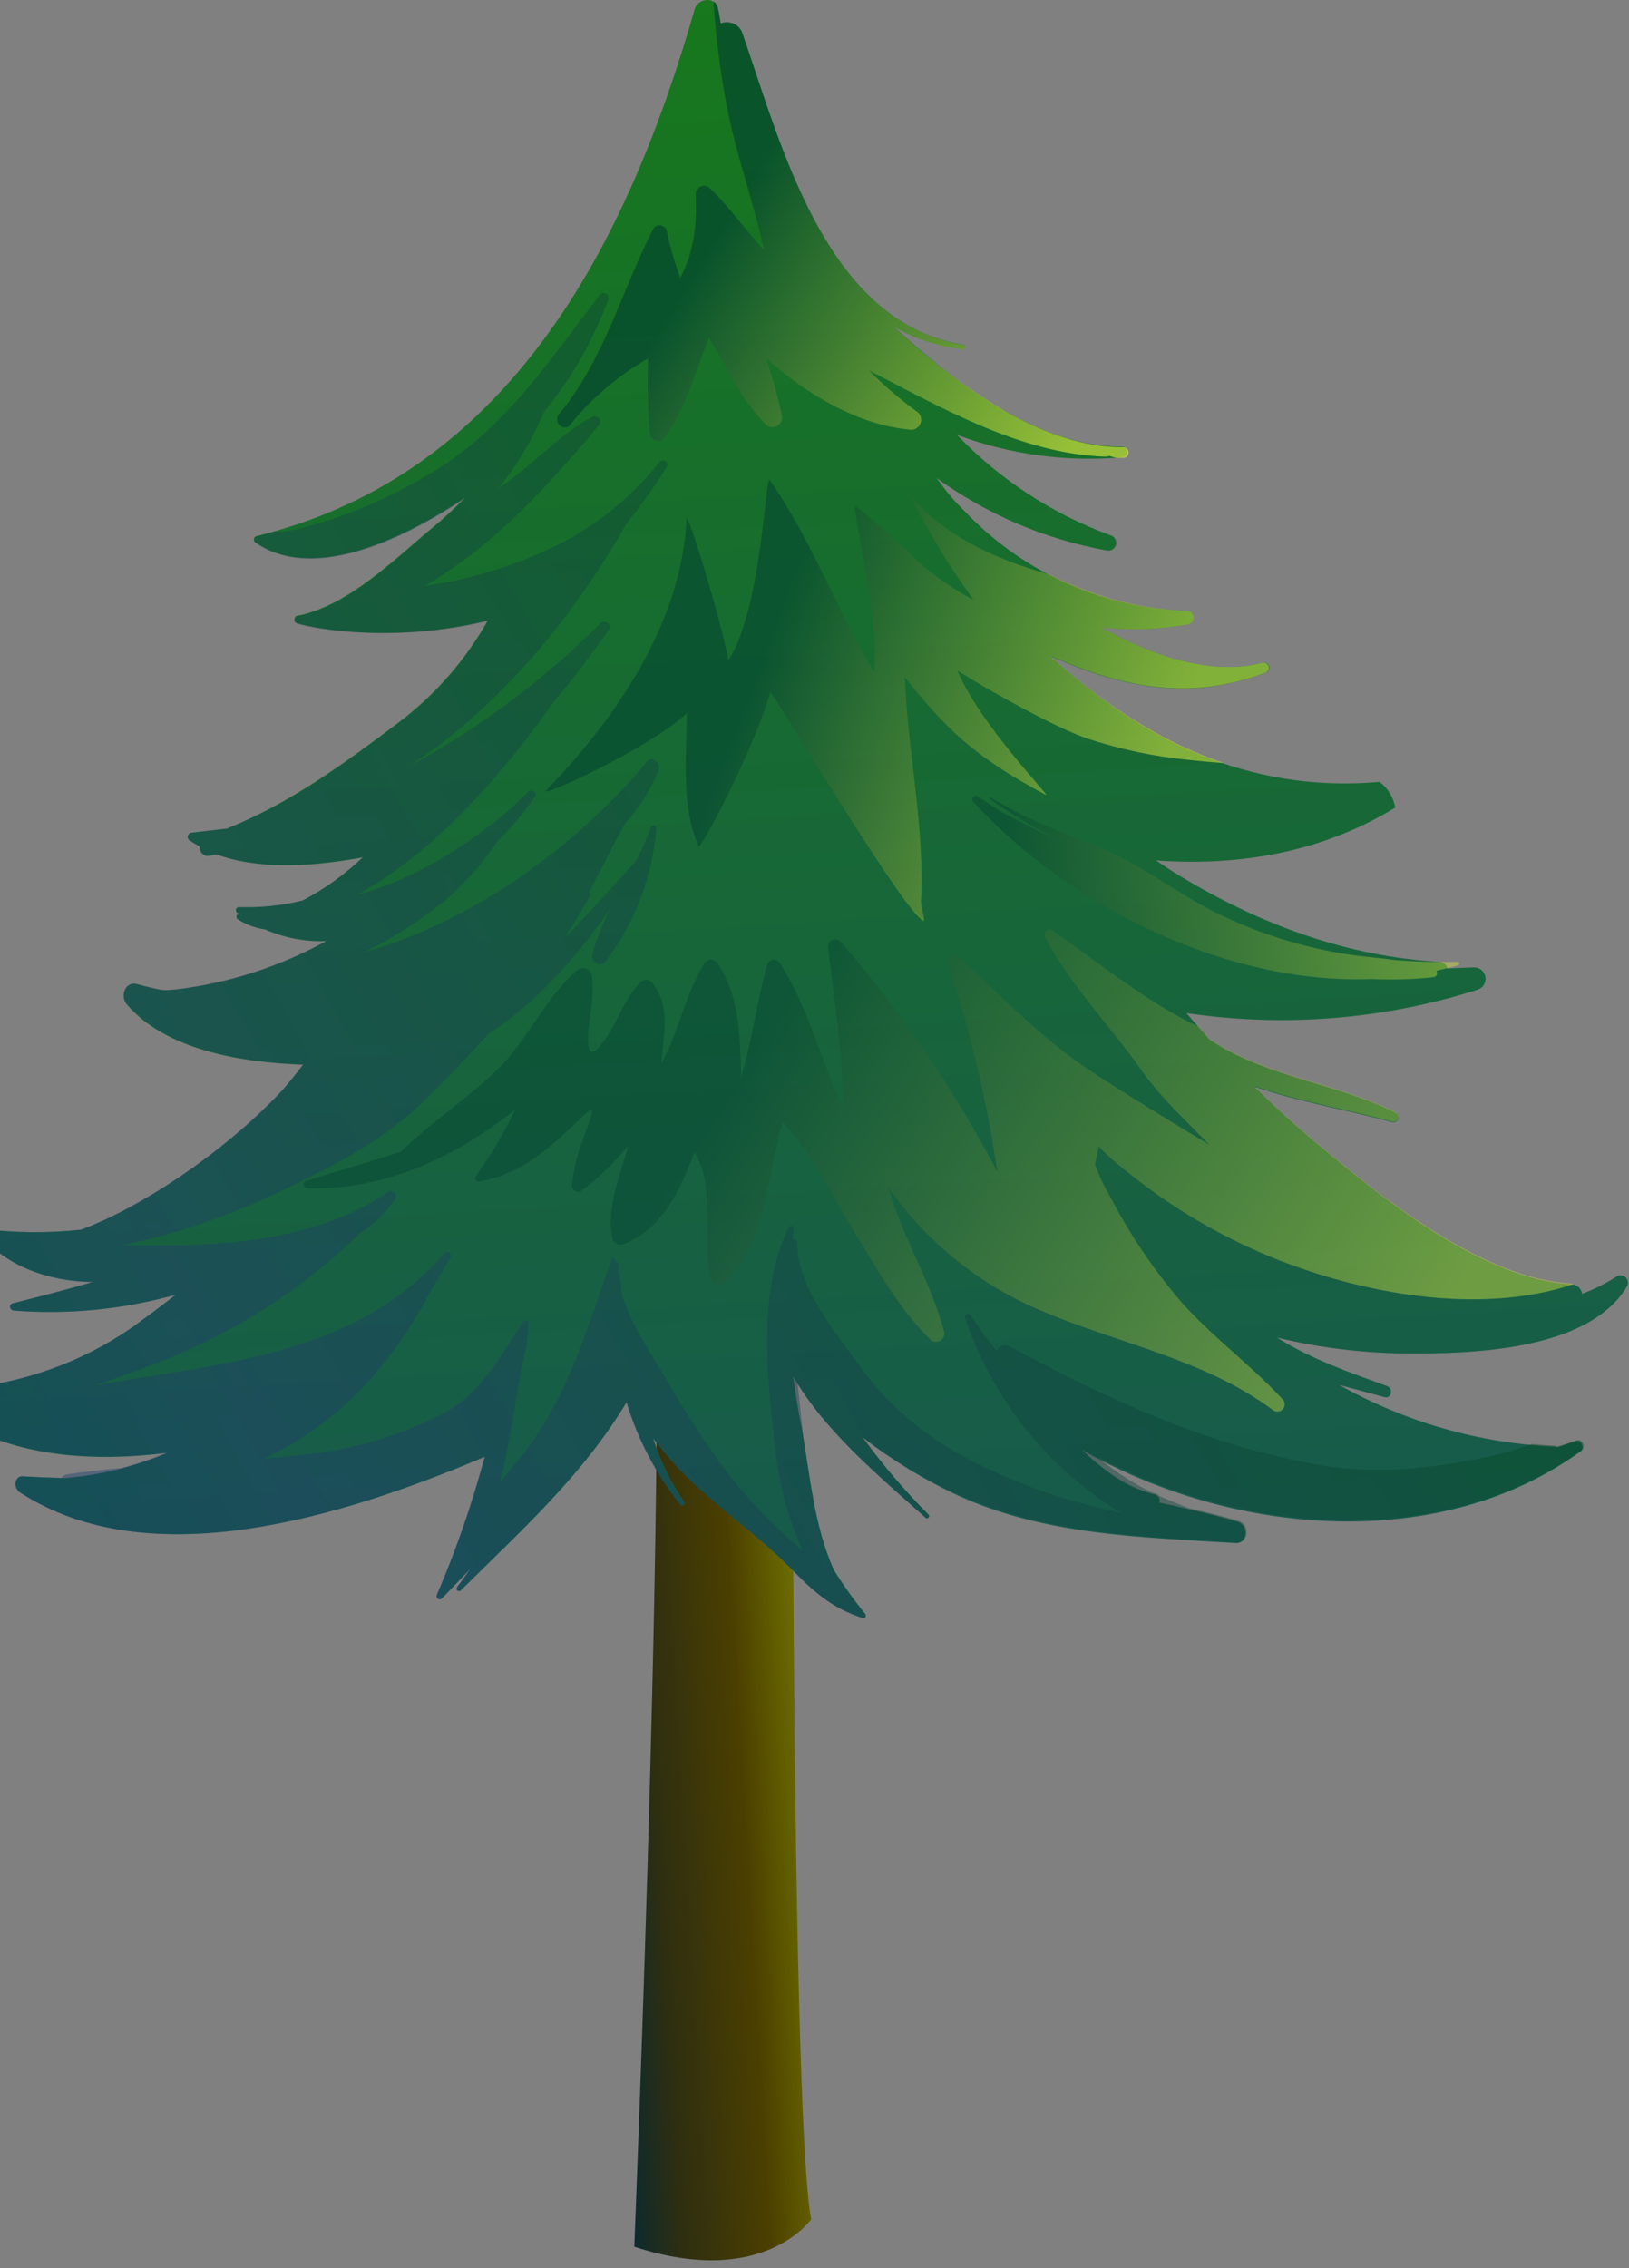 <svg width="194" height="270" viewBox="0 0 194 270" fill="none" xmlns="http://www.w3.org/2000/svg">
<rect x="0" y="0" width="194" height="270" fill="#808080" stroke="none"/>
<path d="M94.398 138.463C94.398 138.463 94.038 250.163 96.598 264.173C96.598 264.173 90.888 272.453 75.538 267.433C75.538 267.433 79.938 159.343 77.458 141.493C77.458 141.493 82.828 132.323 94.398 138.463Z" fill="url(#paint0_linear_671_9632)"/>
<path d="M-9.892 165.543C-10.102 165.323 -10.002 164.823 -9.632 164.833C-8.032 164.983 -6.432 165.153 -4.842 165.343C2.573 164.742 9.696 162.193 15.808 157.953C17.388 156.813 19.138 155.533 20.918 154.113C14.659 155.868 8.139 156.508 1.658 156.003C1.208 156.003 0.978 155.283 1.498 155.143C4.718 154.333 7.888 153.523 11.058 152.603C5.818 152.463 0.998 150.943 -2.372 146.943C-2.632 146.643 -2.222 146.263 -1.922 146.303C1.927 146.762 5.815 146.786 9.668 146.373C18.668 142.993 28.668 135.273 33.668 129.743C34.528 128.743 35.328 127.743 36.098 126.743C28.538 126.473 19.668 124.923 15.098 119.563C14.278 118.563 14.878 116.753 16.368 117.173C17.188 117.413 18.018 117.603 18.848 117.783C19.678 117.963 20.348 117.843 21.068 117.783C27.315 117.016 33.357 115.061 38.868 112.023C36.357 112.128 33.855 111.653 31.558 110.633C30.41 110.468 29.309 110.062 28.328 109.443C28.078 109.283 28.098 108.803 28.458 108.803L28.208 108.623C28.155 108.574 28.118 108.51 28.101 108.439C28.084 108.369 28.088 108.295 28.112 108.227C28.137 108.159 28.181 108.1 28.239 108.056C28.297 108.013 28.366 107.987 28.438 107.983C30.999 108.07 33.56 107.804 36.048 107.193C38.66 105.817 41.069 104.087 43.208 102.053C37.008 103.223 30.668 103.513 25.788 101.703C25.508 101.703 25.208 101.833 24.908 101.873C24.158 101.993 23.758 101.373 23.748 100.743C23.358 100.54 22.98 100.313 22.618 100.063C22.523 100.012 22.446 99.931 22.4 99.833C22.354 99.734 22.342 99.624 22.364 99.518C22.387 99.412 22.444 99.316 22.525 99.245C22.607 99.173 22.71 99.131 22.818 99.123C24.088 98.963 25.508 98.813 26.998 98.643C34.488 95.643 41.068 90.823 47.468 85.993C51.805 82.719 55.42 78.586 58.088 73.853C50.028 75.853 41.178 75.703 35.428 74.213C35.354 74.198 35.284 74.165 35.226 74.117C35.167 74.068 35.121 74.006 35.093 73.936C35.064 73.866 35.053 73.789 35.061 73.714C35.069 73.638 35.096 73.566 35.138 73.503V73.453C35.189 73.381 35.263 73.328 35.348 73.303C35.398 73.303 35.418 73.253 35.468 73.243H35.668C41.668 71.943 47.098 66.443 51.668 62.663C53.008 61.553 54.238 60.373 55.448 59.183C47.088 64.793 36.918 69.043 30.448 64.583C30.376 64.543 30.317 64.483 30.278 64.41C30.24 64.337 30.224 64.254 30.233 64.171C30.241 64.089 30.274 64.011 30.326 63.948C30.379 63.884 30.449 63.837 30.528 63.813C60.768 56.463 74.788 28.813 82.738 1.073C83.108 -0.187 85.118 -0.477 85.478 0.963C85.628 1.573 85.708 2.193 85.818 2.803C86.288 2.62 86.81 2.621 87.279 2.807C87.749 2.992 88.13 3.348 88.348 3.803C92.898 16.693 98.148 38.413 114.768 41.043C115.138 41.103 114.988 41.603 114.648 41.573C111.77 41.236 108.988 40.324 106.468 38.893C113.638 45.523 123.768 53.303 133.688 53.163C133.843 53.182 133.985 53.258 134.088 53.375C134.192 53.492 134.248 53.642 134.248 53.798C134.248 53.954 134.192 54.105 134.088 54.221C133.985 54.338 133.843 54.414 133.688 54.433C126.998 55.021 120.261 54.109 113.968 51.763C119.063 57.076 125.301 61.159 132.208 63.703C132.45 63.759 132.659 63.908 132.79 64.118C132.922 64.328 132.964 64.582 132.908 64.823C132.853 65.064 132.703 65.274 132.493 65.405C132.283 65.536 132.03 65.579 131.788 65.523C124.479 64.198 117.56 61.253 111.538 56.903C112.158 57.733 112.778 58.573 113.468 59.363C114.158 60.153 114.748 60.693 115.378 61.363C122.251 68.33 131.537 72.39 141.318 72.703C141.536 72.695 141.748 72.774 141.907 72.922C142.066 73.07 142.16 73.275 142.168 73.493C142.176 73.71 142.098 73.922 141.949 74.082C141.801 74.241 141.596 74.335 141.378 74.343C138.025 74.941 134.604 75.059 131.218 74.693C137.218 78.083 144.278 80.473 150.358 78.903C150.513 78.855 150.681 78.871 150.825 78.947C150.968 79.023 151.076 79.153 151.123 79.308C151.171 79.463 151.155 79.631 151.079 79.774C151.003 79.918 150.873 80.025 150.718 80.073C141.658 83.513 133.528 81.863 125.058 78.073C135.698 87.813 148.448 94.463 164.298 93.073C165.289 93.816 165.955 94.912 166.158 96.133C157.428 101.473 147.578 103.133 137.668 102.423C138.668 103.103 139.668 103.753 140.668 104.363C150.108 110.033 160.368 113.853 171.398 114.493C171.627 114.503 171.846 114.585 172.026 114.727C172.205 114.868 172.336 115.063 172.398 115.283L175.558 115.153C175.879 115.153 176.189 115.266 176.434 115.472C176.679 115.678 176.844 115.964 176.899 116.28C176.954 116.595 176.895 116.92 176.734 117.197C176.573 117.474 176.32 117.685 176.018 117.793C164.807 121.364 152.927 122.322 141.288 120.593C142.208 121.663 143.138 122.713 144.068 123.763L144.658 124.143C151.348 128.303 159.248 128.993 166.208 132.443C166.341 132.513 166.444 132.629 166.497 132.769C166.55 132.91 166.549 133.065 166.494 133.205C166.44 133.345 166.336 133.46 166.202 133.528C166.068 133.596 165.913 133.612 165.768 133.573C160.288 132.063 154.768 131.193 149.378 129.343C151.808 131.733 154.318 134.033 157.028 136.283C164.928 142.903 176.648 152.283 187.128 152.873C187.444 152.877 187.748 152.995 187.985 153.204C188.221 153.413 188.375 153.7 188.418 154.013C189.854 153.474 191.229 152.784 192.518 151.953C192.682 151.845 192.876 151.795 193.072 151.811C193.267 151.826 193.451 151.906 193.596 152.038C193.74 152.17 193.837 152.346 193.87 152.539C193.903 152.732 193.871 152.93 193.778 153.103C189.138 160.883 174.888 161.193 166.878 161.103C161.894 161.018 156.935 160.388 152.088 159.223C156.088 161.763 160.808 163.393 165.168 164.983C165.968 165.273 165.738 166.543 164.868 166.303L159.498 164.853C167.335 169.264 176.095 171.778 185.078 172.193C185.189 172.206 185.297 172.237 185.398 172.283C186.128 172.033 186.888 171.823 187.598 171.553C188.308 171.283 188.818 172.363 188.188 172.803C171.578 184.803 147.078 182.993 128.868 172.593C131.418 174.983 134.138 177.103 137.598 177.913C137.692 177.942 137.779 177.99 137.853 178.054C137.928 178.117 137.989 178.195 138.033 178.283C138.077 178.371 138.103 178.467 138.109 178.564C138.115 178.662 138.101 178.761 138.068 178.853C141.138 179.523 144.248 180.223 147.368 181.133C148.698 181.513 148.658 183.773 147.138 183.683C135.918 182.983 124.428 182.753 114.068 178.013C110.049 176.14 106.252 173.822 102.748 171.103C105.11 174.363 107.725 177.433 110.568 180.283C110.593 180.305 110.614 180.332 110.628 180.363C110.643 180.393 110.651 180.425 110.653 180.459C110.655 180.492 110.65 180.526 110.639 180.557C110.628 180.589 110.611 180.618 110.588 180.643C110.566 180.668 110.539 180.688 110.509 180.703C110.479 180.717 110.446 180.726 110.412 180.728C110.379 180.729 110.346 180.725 110.314 180.714C110.282 180.703 110.253 180.685 110.228 180.663C104.658 175.663 98.288 170.443 94.448 163.843C94.738 165.843 95.028 167.843 95.448 169.843C96.448 175.223 96.918 181.673 99.328 186.913C100.455 188.725 101.697 190.462 103.048 192.113C103.208 192.313 103.048 192.703 102.788 192.613C99.148 191.453 96.988 189.543 94.318 186.813C89.908 182.283 84.538 178.923 80.268 174.203C79.448 173.293 78.608 172.293 77.788 171.203C78.646 173.896 79.892 176.45 81.488 178.783C81.708 179.103 81.228 179.393 80.998 179.093C78.136 175.465 75.975 171.334 74.628 166.913C69.348 175.653 62.218 182.043 54.888 189.303C54.835 189.36 54.762 189.394 54.684 189.396C54.606 189.399 54.53 189.371 54.473 189.318C54.416 189.265 54.383 189.191 54.38 189.114C54.377 189.036 54.405 188.96 54.458 188.903C55.038 188.173 55.528 187.403 56.088 186.673C54.958 187.873 53.798 189.063 52.638 190.263C52.577 190.324 52.497 190.361 52.411 190.369C52.326 190.377 52.24 190.354 52.169 190.306C52.098 190.257 52.046 190.186 52.022 190.103C51.998 190.02 52.004 189.932 52.038 189.853C54.333 184.514 56.242 179.016 57.748 173.403C40.648 180.623 17.808 187.693 2.358 177.623C1.608 177.143 1.688 175.623 2.798 175.733C4.328 175.833 5.948 175.893 7.608 175.943C11.842 175.624 15.994 174.61 19.898 172.943C9.968 174.183 0.148 173.243 -7.462 167.563C-8.248 167.228 -9.013 166.844 -9.752 166.413C-9.815 166.38 -9.867 166.33 -9.904 166.269C-9.94 166.209 -9.96 166.139 -9.96 166.068C-9.96 165.997 -9.94 165.927 -9.904 165.867C-9.867 165.806 -9.815 165.756 -9.752 165.723L-9.892 165.543Z" fill="url(#paint1_linear_671_9632)"/>
<path style="mix-blend-mode:screen" opacity="0.5" d="M150.748 80.053C141.688 83.493 133.558 81.843 125.088 78.053C129.1 81.797 133.569 85.019 138.388 87.643C140.744 88.894 143.195 89.957 145.718 90.823C144.318 90.733 142.928 90.603 141.638 90.463C137.507 90.061 133.433 89.206 129.488 87.913C125.638 86.613 117.488 82.033 114.008 79.813C116.748 86.333 125.318 95.033 124.558 94.633C115.648 89.863 112.638 86.633 107.748 80.633C108.108 89.533 110.138 98.383 109.688 107.353C109.688 108.233 110.448 110.083 109.738 109.493C106.648 106.933 93.648 84.873 91.738 82.403C89.888 89.003 83.408 101.293 83.188 100.753C81.088 95.813 81.738 90.213 81.818 84.873C77.198 89.203 64.088 95.083 65.018 94.113C73.378 85.473 81.218 74.113 81.758 61.703C81.818 60.703 85.578 72.703 86.758 78.613C90.758 72.363 91.128 56.363 91.668 57.143C96.668 64.283 99.618 72.523 104.068 79.973C104.938 73.883 101.168 59.713 101.938 60.283C104.474 62.269 106.882 64.413 109.148 66.703C111.213 68.542 113.493 70.123 115.938 71.413C113.086 67.474 110.551 63.314 108.358 58.973C112.308 63.633 118.478 66.613 124.958 68.363C126.45 69.135 127.994 69.804 129.578 70.363C133.341 71.768 137.305 72.558 141.318 72.703C141.536 72.695 141.747 72.774 141.907 72.922C142.066 73.07 142.16 73.275 142.168 73.493C142.176 73.71 142.097 73.922 141.949 74.081C141.801 74.241 141.596 74.335 141.378 74.343C138.025 74.941 134.604 75.059 131.218 74.693C137.218 78.083 144.278 80.473 150.358 78.903C150.506 78.868 150.661 78.89 150.794 78.963C150.926 79.037 151.027 79.157 151.075 79.301C151.124 79.444 151.118 79.601 151.057 79.74C150.997 79.879 150.886 79.99 150.748 80.053Z" fill="url(#paint2_linear_671_9632)"/>
<path style="mix-blend-mode:screen" opacity="0.6" d="M133.748 54.503C133.528 54.503 133.328 54.503 133.098 54.503C132.868 54.503 132.418 54.363 132.098 54.263C131.935 54.334 131.756 54.365 131.578 54.353C121.638 54.013 112.298 48.633 103.488 44.093C105.295 45.917 107.248 47.589 109.328 49.093C109.498 49.253 109.618 49.46 109.672 49.688C109.726 49.915 109.712 50.154 109.633 50.374C109.553 50.594 109.411 50.785 109.223 50.926C109.036 51.066 108.812 51.148 108.578 51.163C102.248 50.653 96.088 46.963 91.228 42.633C92.008 44.925 92.649 47.263 93.148 49.633C93.157 49.861 93.097 50.086 92.978 50.281C92.859 50.476 92.684 50.631 92.477 50.727C92.27 50.823 92.039 50.856 91.814 50.821C91.588 50.787 91.377 50.686 91.208 50.533C88.208 47.533 86.598 43.743 84.438 40.213C82.798 44.273 81.738 48.413 79.188 52.073C79.074 52.233 78.914 52.357 78.73 52.427C78.545 52.497 78.344 52.511 78.152 52.468C77.959 52.424 77.784 52.324 77.648 52.181C77.512 52.037 77.422 51.857 77.388 51.663C77.149 48.669 77.082 45.664 77.188 42.663C73.621 44.69 70.469 47.374 67.898 50.573C67.158 51.493 65.798 50.233 66.548 49.333C71.938 42.853 74.008 34.643 77.778 27.263C77.862 27.112 77.987 26.989 78.138 26.908C78.29 26.827 78.462 26.792 78.634 26.807C78.805 26.821 78.969 26.886 79.104 26.991C79.24 27.097 79.342 27.24 79.398 27.403C79.782 29.331 80.323 31.224 81.018 33.063C82.658 29.923 83.018 26.763 82.848 23.063C82.859 22.882 82.918 22.708 83.02 22.558C83.122 22.409 83.263 22.29 83.427 22.214C83.591 22.138 83.773 22.108 83.953 22.127C84.133 22.146 84.304 22.214 84.448 22.323C86.878 24.603 88.718 27.323 90.988 29.773C89.748 23.943 87.618 18.353 86.538 12.503C85.76 8.426 85.236 4.304 84.968 0.163C85.103 0.249 85.22 0.362 85.311 0.494C85.402 0.627 85.466 0.776 85.498 0.933C85.648 1.543 85.728 2.163 85.838 2.773C86.239 2.623 86.677 2.605 87.088 2.723C87.377 2.784 87.645 2.917 87.869 3.109C88.093 3.301 88.264 3.547 88.368 3.823C92.918 16.713 98.168 38.433 114.788 41.063C115.158 41.123 115.008 41.623 114.668 41.593C111.79 41.255 109.008 40.344 106.488 38.913C110.639 42.87 115.236 46.33 120.188 49.223C124.498 51.603 129.058 53.223 133.568 53.223H133.748C133.838 53.218 133.927 53.235 134.008 53.272C134.09 53.308 134.162 53.363 134.218 53.433C134.306 53.523 134.365 53.636 134.388 53.76C134.41 53.884 134.395 54.011 134.345 54.126C134.294 54.241 134.21 54.339 134.104 54.406C133.998 54.473 133.874 54.507 133.748 54.503Z" fill="url(#paint3_linear_671_9632)"/>
<path style="mix-blend-mode:screen" opacity="0.4" d="M36.468 140.563C40.388 139.323 44.138 138.293 47.748 137.073C51.318 133.623 55.458 130.933 59.048 127.503C62.788 123.923 64.828 118.913 68.628 115.583C68.778 115.43 68.967 115.324 69.175 115.277C69.383 115.229 69.6 115.243 69.801 115.316C70.001 115.388 70.176 115.517 70.305 115.687C70.434 115.857 70.512 116.06 70.528 116.273C70.632 117.645 70.575 119.024 70.358 120.383C70.128 122.273 69.158 128.113 72.288 123.383C73.718 121.213 74.468 118.773 76.288 116.893C76.385 116.798 76.501 116.725 76.628 116.68C76.756 116.634 76.892 116.618 77.026 116.631C77.161 116.645 77.291 116.688 77.407 116.757C77.523 116.826 77.623 116.92 77.698 117.033C79.938 119.863 78.978 123.223 78.778 126.553C80.878 122.773 81.568 118.413 83.888 114.693C83.963 114.559 84.071 114.446 84.201 114.365C84.332 114.284 84.481 114.238 84.634 114.231C84.787 114.224 84.94 114.256 85.077 114.325C85.214 114.393 85.332 114.496 85.418 114.623C88.138 118.623 88.148 123.553 88.248 128.333C89.518 123.903 90.178 119.333 91.328 114.883C91.369 114.724 91.455 114.58 91.576 114.469C91.697 114.358 91.847 114.284 92.009 114.257C92.171 114.229 92.337 114.249 92.488 114.314C92.638 114.379 92.767 114.486 92.858 114.623C96.338 120.023 97.798 126.293 100.428 132.083C100.428 125.583 99.368 119.213 98.608 112.733C98.604 112.559 98.65 112.388 98.741 112.241C98.832 112.093 98.965 111.975 99.122 111.902C99.279 111.829 99.454 111.803 99.626 111.828C99.798 111.853 99.959 111.928 100.088 112.043C107.349 120.445 113.617 129.655 118.768 139.493C117.56 131.138 115.605 122.909 112.928 114.903C112.879 114.722 112.888 114.531 112.955 114.356C113.022 114.181 113.143 114.033 113.3 113.931C113.457 113.83 113.643 113.781 113.829 113.792C114.016 113.803 114.194 113.873 114.338 113.993C119.438 118.793 124.178 123.723 130.048 127.593C134.618 130.593 139.328 133.413 143.998 136.253C141.258 133.403 138.338 130.783 135.998 127.473C132.248 122.163 127.498 117.313 124.458 111.583C124.198 111.093 124.688 110.333 125.248 110.713C130.488 114.303 135.358 118.333 140.988 121.343C141.548 121.643 142.158 121.913 142.758 122.193C143.178 122.693 143.628 123.193 144.068 123.703L144.658 124.083C144.938 124.253 145.238 124.393 145.518 124.553C152.018 128.263 159.518 129.083 166.208 132.383C166.342 132.452 166.444 132.568 166.497 132.709C166.55 132.85 166.549 133.005 166.494 133.145C166.44 133.285 166.336 133.4 166.202 133.468C166.068 133.535 165.913 133.551 165.768 133.513C160.288 132.003 154.768 131.133 149.378 129.283C151.808 131.673 154.318 133.973 157.028 136.223C163.568 141.723 172.768 149.093 181.698 151.793C183.463 152.338 185.285 152.673 187.128 152.793C187.233 152.805 187.337 152.825 187.438 152.853C176.158 156.613 162.308 153.983 151.918 149.853C147.088 147.917 142.492 145.441 138.218 142.473C136.598 141.353 135.048 140.143 133.518 138.913C132.576 138.166 131.687 137.354 130.858 136.483L130.398 138.633C130.909 139.985 131.531 141.293 132.258 142.543C134.512 146.845 137.228 150.889 140.358 154.603C144.108 158.943 148.818 162.323 152.718 166.523C152.888 166.68 152.988 166.899 152.997 167.131C153.005 167.362 152.921 167.588 152.763 167.758C152.606 167.927 152.387 168.028 152.155 168.036C151.924 168.044 151.698 167.96 151.528 167.803C143.338 161.723 132.968 159.893 123.738 155.913C116.516 152.826 110.301 147.779 105.798 141.343C107.438 147.243 110.898 152.603 112.448 158.543C112.487 158.74 112.465 158.944 112.386 159.129C112.307 159.313 112.174 159.47 112.004 159.578C111.835 159.686 111.637 159.74 111.436 159.734C111.235 159.727 111.041 159.661 110.878 159.543C107.088 155.853 104.608 151.313 101.878 146.853C99.248 142.603 96.878 137.213 93.198 133.663C91.288 140.123 91.278 147.663 86.338 152.663C86.219 152.785 86.071 152.874 85.908 152.923C85.745 152.971 85.572 152.977 85.405 152.94C85.239 152.903 85.085 152.824 84.958 152.711C84.831 152.598 84.734 152.454 84.678 152.293C83.528 148.203 85.318 140.873 82.678 137.173C81.038 141.633 78.828 146.393 74.208 148.103C74.082 148.145 73.949 148.161 73.817 148.151C73.684 148.141 73.555 148.105 73.437 148.044C73.319 147.983 73.214 147.9 73.128 147.799C73.043 147.697 72.978 147.579 72.938 147.453C72.178 143.513 73.878 140.073 74.808 136.383C73.171 138.393 71.297 140.199 69.228 141.763C68.638 142.183 68.068 141.553 68.118 140.983C68.374 138.875 68.909 136.81 69.708 134.843C71.178 130.843 70.528 131.843 67.968 134.263C64.668 137.333 61.638 139.823 57.108 140.633C56.798 140.683 56.408 140.383 56.618 140.053C58.446 137.537 60.039 134.859 61.378 132.053C54.298 137.753 45.848 141.683 36.598 141.443C36.497 141.431 36.403 141.387 36.33 141.316C36.257 141.246 36.209 141.153 36.194 141.053C36.18 140.952 36.198 140.85 36.248 140.761C36.297 140.672 36.375 140.603 36.468 140.563Z" fill="url(#paint4_linear_671_9632)"/>
<path style="mix-blend-mode:screen" opacity="0.4" d="M116.438 94.783C117.328 95.383 118.218 95.953 119.118 96.553C121.479 97.867 123.905 99.058 126.388 100.123C123.434 98.694 120.604 97.022 117.928 95.123C117.917 95.115 117.908 95.106 117.9 95.095C117.892 95.084 117.887 95.072 117.884 95.059C117.882 95.046 117.881 95.032 117.884 95.019C117.886 95.006 117.891 94.994 117.898 94.983C117.906 94.972 117.915 94.962 117.926 94.954C117.937 94.947 117.949 94.942 117.962 94.939C117.975 94.936 117.989 94.936 118.002 94.938C118.015 94.941 118.027 94.945 118.038 94.953C122.038 97.473 126.458 99.033 130.858 100.823C135.458 102.703 139.338 105.703 143.708 108.083C148.407 110.537 153.441 112.289 158.648 113.283C161.048 113.793 163.648 113.933 166.148 114.283C168.578 114.473 171.068 114.543 173.578 114.493C173.629 114.491 173.678 114.508 173.718 114.54C173.757 114.572 173.783 114.617 173.792 114.667C173.8 114.717 173.79 114.769 173.764 114.812C173.738 114.855 173.697 114.887 173.648 114.903C172.788 115.163 171.918 115.353 171.058 115.553C171.107 115.622 171.138 115.703 171.146 115.787C171.155 115.872 171.141 115.957 171.107 116.034C171.073 116.112 171.019 116.179 170.951 116.23C170.883 116.28 170.803 116.312 170.718 116.323C168.277 116.582 165.82 116.656 163.368 116.543C145.938 117.213 127.248 107.773 115.918 95.463C115.598 95.163 115.988 94.483 116.438 94.783Z" fill="url(#paint5_linear_671_9632)"/>
<path opacity="0.4" d="M-9.892 165.543C-10.102 165.323 -10.002 164.823 -9.632 164.833C-8.032 164.983 -6.432 165.153 -4.842 165.343C0.438 164.845 5.591 163.434 10.388 161.173C12.286 160.26 14.099 159.183 15.808 157.953C17.388 156.813 19.138 155.533 20.918 154.113C14.659 155.868 8.139 156.508 1.658 156.003C1.208 156.003 0.978 155.283 1.498 155.143C4.718 154.333 7.888 153.523 11.058 152.603C7.232 152.647 3.482 151.535 0.298 149.413C-0.697 148.711 -1.595 147.881 -2.372 146.943C-2.632 146.643 -2.222 146.263 -1.922 146.303C1.927 146.762 5.815 146.785 9.668 146.373C11.486 145.676 13.257 144.861 14.968 143.933C21.92 140.212 28.236 135.408 33.678 129.703C34.538 128.703 35.338 127.703 36.108 126.703C28.918 126.453 20.568 124.983 15.848 120.233C15.618 119.993 15.338 119.783 15.118 119.523C14.298 118.523 14.898 116.713 16.388 117.133C17.208 117.373 18.038 117.563 18.868 117.743C19.698 117.923 20.368 117.803 21.088 117.743C27.335 116.976 33.377 115.021 38.888 111.983C38.329 112.013 37.768 112.013 37.208 111.983C35.672 111.883 34.158 111.57 32.708 111.053C32.338 110.913 31.958 110.793 31.578 110.623C30.43 110.457 29.329 110.052 28.348 109.433C28.098 109.273 28.118 108.793 28.478 108.793L28.228 108.613C28.175 108.563 28.138 108.5 28.121 108.429C28.104 108.359 28.108 108.285 28.132 108.217C28.157 108.149 28.201 108.089 28.259 108.046C28.317 108.003 28.386 107.977 28.458 107.973C31.019 108.06 33.58 107.794 36.068 107.183C38.68 105.807 41.089 104.077 43.228 102.043C42.948 102.106 42.664 102.152 42.378 102.183C36.458 103.183 30.468 103.423 25.808 101.693C25.528 101.693 25.228 101.823 24.928 101.863C24.759 101.886 24.586 101.865 24.426 101.802C24.267 101.739 24.126 101.636 24.018 101.503C23.864 101.275 23.778 101.008 23.768 100.733C23.378 100.53 23 100.303 22.638 100.053C22.543 100.002 22.466 99.921 22.42 99.823C22.374 99.724 22.362 99.614 22.384 99.507C22.407 99.401 22.463 99.305 22.545 99.234C22.627 99.163 22.73 99.12 22.838 99.113C24.108 98.953 25.528 98.803 27.018 98.633C31.138 96.965 35.07 94.867 38.748 92.373C41.748 90.373 44.648 88.213 47.508 86.053C51.845 82.779 55.46 78.646 58.128 73.913C51.524 75.501 44.676 75.799 37.958 74.793C37.12 74.663 36.289 74.49 35.468 74.273C35.394 74.258 35.324 74.225 35.266 74.176C35.207 74.128 35.161 74.066 35.133 73.996C35.104 73.925 35.093 73.849 35.101 73.773C35.109 73.698 35.136 73.626 35.178 73.563V73.513C35.229 73.44 35.303 73.388 35.388 73.363C35.438 73.363 35.458 73.313 35.508 73.303H35.708C41.708 72.003 47.138 66.503 51.708 62.723C53.048 61.613 54.278 60.433 55.488 59.243C47.128 64.853 36.958 69.103 30.488 64.643C30.416 64.603 30.357 64.543 30.318 64.469C30.28 64.396 30.264 64.313 30.273 64.231C30.281 64.149 30.314 64.071 30.366 64.007C30.419 63.944 30.489 63.897 30.568 63.873C31.298 63.703 31.988 63.463 32.698 63.243C32.777 63.279 32.854 63.319 32.928 63.363C33.744 63.288 34.556 63.167 35.358 63.003C40.546 61.709 45.525 59.689 50.148 57.003C59.738 51.693 65.048 43.423 71.488 35.003C71.582 34.923 71.697 34.874 71.82 34.861C71.942 34.848 72.065 34.873 72.173 34.931C72.281 34.989 72.369 35.079 72.425 35.188C72.481 35.297 72.503 35.421 72.488 35.543C70.704 40.44 68.1 44.998 64.788 49.023C63.419 52.298 61.591 55.362 59.358 58.123C59.908 57.753 60.458 57.373 60.988 56.973C64.098 54.623 66.988 51.533 70.428 49.683C70.561 49.575 70.731 49.525 70.9 49.543C71.07 49.561 71.226 49.645 71.333 49.778C71.441 49.91 71.491 50.08 71.473 50.25C71.455 50.42 71.371 50.575 71.238 50.683C70.068 52.183 68.818 53.623 67.528 55.003C62.448 60.843 57.078 65.933 50.638 69.723C52.305 69.505 53.958 69.191 55.588 68.783C64.858 66.473 72.588 62.473 78.588 54.943C78.676 54.858 78.791 54.806 78.913 54.797C79.035 54.789 79.156 54.823 79.255 54.895C79.354 54.966 79.425 55.07 79.455 55.189C79.484 55.307 79.472 55.433 79.418 55.543C77.945 57.904 76.335 60.178 74.598 62.353C68.018 73.903 59.318 84.203 48.788 91.183C57.145 86.636 64.803 80.911 71.528 74.183C71.647 74.076 71.8 74.018 71.959 74.018C72.118 74.019 72.271 74.079 72.389 74.186C72.506 74.293 72.579 74.441 72.594 74.599C72.609 74.757 72.564 74.916 72.468 75.043C70.318 77.973 68.378 80.703 66.188 83.203C59.888 92.143 52.048 101.203 42.598 106.483C49.498 104.753 58.028 99.313 62.908 94.233C63.298 93.853 64.058 94.333 63.718 94.813C62.405 96.707 60.919 98.474 59.278 100.093C57.693 102.475 55.826 104.657 53.718 106.593C50.568 109.223 47.126 111.481 43.458 113.323C56.108 109.813 68.748 100.703 76.998 90.703C77.688 89.873 78.768 90.853 78.428 91.703C77.474 94.027 76.12 96.165 74.428 98.023C72.928 100.773 71.578 103.533 70.128 106.243C70.268 106.303 70.378 106.433 70.298 106.593C69.298 108.283 68.388 109.963 67.298 111.593C70.248 108.593 73.058 105.493 75.808 102.373C76.464 101.118 77.028 99.818 77.498 98.483C77.618 98.153 78.218 98.133 78.168 98.553C77.707 104.336 75.601 109.867 72.098 114.493C71.528 115.223 70.328 114.493 70.528 113.673C71.07 111.701 71.832 109.795 72.798 107.993C70.143 111.909 67.079 115.533 63.658 118.803C61.967 120.335 60.162 121.735 58.258 122.993C55.728 125.753 53.138 128.443 50.408 131.133C45.598 135.863 39.408 138.933 33.408 141.803C27.462 144.662 21.199 146.807 14.748 148.193C25.548 148.483 37.338 147.943 46.218 141.883C46.698 141.563 47.448 142.173 47.088 142.683C45.949 144.328 44.503 145.737 42.828 146.833C36.005 153.477 27.905 158.668 19.018 162.093C16.508 163.093 13.898 164.033 11.208 164.923C26.208 162.323 42.508 161.323 52.908 149.173C53.238 148.763 53.908 149.253 53.658 149.723C52.748 151.113 51.818 152.893 50.738 154.543C50.764 154.607 50.764 154.679 50.738 154.743C45.738 163.673 39.558 169.823 31.428 173.633C33.328 173.473 35.228 173.293 37.118 173.043C42.801 172.396 48.308 170.665 53.338 167.943C57.478 165.593 59.788 161.123 62.338 157.293C62.369 157.239 62.416 157.197 62.473 157.172C62.529 157.148 62.592 157.141 62.652 157.155C62.712 157.168 62.767 157.2 62.807 157.247C62.848 157.293 62.873 157.351 62.878 157.413C62.892 158.234 62.829 159.054 62.688 159.863C62.712 159.884 62.728 159.911 62.737 159.941C62.746 159.971 62.746 160.003 62.738 160.033C61.538 164.783 61.008 170.923 59.498 176.533C60.498 175.323 61.498 174.093 62.498 172.843C67.778 165.993 69.998 157.843 72.848 149.913C72.848 149.773 73.098 149.693 73.178 149.863C73.258 150.033 73.278 150.123 73.338 150.263C73.418 150.153 73.598 150.163 73.588 150.313C73.578 150.463 73.588 150.763 73.588 150.993C73.843 151.877 73.974 152.792 73.978 153.713C74.898 157.253 77.218 160.613 78.978 163.603C81.128 167.253 83.358 170.863 85.848 174.273C88.689 178.074 91.961 181.534 95.598 184.583C93.966 180.963 92.894 177.115 92.418 173.173C91.418 164.713 90.058 153.893 93.958 146.043C94.128 145.713 94.568 145.933 94.528 146.263C94.488 146.593 94.458 147.143 94.408 147.583C94.658 147.503 94.958 147.583 94.958 147.933C94.848 153.203 99.618 158.673 102.548 162.843C106.056 167.566 110.639 171.385 115.918 173.983C121.471 176.801 127.382 178.85 133.488 180.073C124.778 174.77 118.211 166.571 114.938 156.913C114.897 156.827 114.892 156.728 114.924 156.638C114.956 156.548 115.022 156.474 115.108 156.433C115.194 156.392 115.293 156.386 115.384 156.418C115.474 156.45 115.547 156.517 115.588 156.603C116.588 158.003 117.588 159.423 118.668 160.803C118.726 160.659 118.813 160.529 118.924 160.422C119.036 160.315 119.169 160.232 119.314 160.18C119.46 160.128 119.615 160.108 119.769 160.12C119.923 160.133 120.073 160.178 120.208 160.253C131.848 166.483 143.208 171.823 156.378 174.253C163.588 175.593 170.948 174.833 178.038 173.203C179.478 172.873 180.978 172.373 182.498 171.883C183.398 171.963 184.298 172.043 185.208 172.093C185.319 172.106 185.427 172.136 185.528 172.183C186.258 171.933 187.018 171.723 187.728 171.453C188.438 171.183 188.948 172.263 188.318 172.703C187.688 173.143 186.768 173.703 185.978 174.223C169.978 184.143 147.818 182.513 130.638 173.363C130.809 173.527 130.989 173.68 131.178 173.823C132.997 175.295 134.972 176.563 137.068 177.603C137.288 177.663 137.488 177.763 137.728 177.813C137.968 177.863 137.898 177.943 137.968 178.023C139.138 178.563 140.338 179.023 141.548 179.513C143.548 179.963 145.548 180.453 147.498 181.033C147.805 181.122 148.069 181.321 148.238 181.593C148.708 182.393 148.418 183.653 147.238 183.593C137.708 182.993 127.988 182.703 118.918 179.743C117.302 179.225 115.716 178.617 114.168 177.923C110.118 176.084 106.288 173.797 102.748 171.103C105.11 174.363 107.725 177.432 110.568 180.283C110.593 180.305 110.614 180.332 110.628 180.362C110.643 180.392 110.651 180.425 110.653 180.459C110.655 180.492 110.65 180.525 110.639 180.557C110.628 180.589 110.611 180.618 110.588 180.643C110.566 180.668 110.539 180.688 110.509 180.703C110.479 180.717 110.446 180.725 110.412 180.727C110.379 180.729 110.346 180.724 110.314 180.713C110.282 180.702 110.253 180.685 110.228 180.663C104.908 175.893 98.868 170.883 94.988 164.663C95.248 167.043 95.498 169.376 95.738 171.663C96.088 173.793 96.388 176.043 96.808 178.283C97.274 181.251 98.107 184.15 99.288 186.913C100.415 188.725 101.657 190.462 103.008 192.113C103.168 192.313 103.008 192.703 102.748 192.613C99.108 191.453 96.948 189.543 94.278 186.813C91.058 183.523 87.358 180.813 83.928 177.813C82.624 176.687 81.389 175.485 80.228 174.213C79.408 173.303 78.568 172.303 77.748 171.213C78.606 173.906 79.852 176.46 81.448 178.793C81.668 179.113 81.188 179.403 80.958 179.103C78.096 175.474 75.936 171.344 74.588 166.923C69.308 175.663 62.178 182.053 54.848 189.313C54.795 189.37 54.722 189.403 54.644 189.406C54.566 189.409 54.49 189.381 54.433 189.328C54.376 189.275 54.343 189.201 54.34 189.123C54.337 189.046 54.365 188.97 54.418 188.913C54.928 188.273 55.418 187.573 55.868 186.913C55.378 187.403 54.868 187.913 54.418 188.383C53.968 188.853 53.208 189.653 52.598 190.273C52.556 190.328 52.495 190.366 52.427 190.379C52.358 190.392 52.288 190.379 52.228 190.343C52.18 190.328 52.136 190.304 52.098 190.271C52.06 190.239 52.029 190.199 52.007 190.154C51.986 190.108 51.974 190.059 51.972 190.009C51.971 189.959 51.98 189.909 51.998 189.863C54.092 184.986 55.859 179.974 57.288 174.863C57.428 174.383 57.578 173.863 57.708 173.403C40.608 180.623 17.768 187.693 2.318 177.623C1.568 177.143 1.648 175.623 2.758 175.733C4.198 175.833 5.758 175.883 7.288 175.923C7.484 175.696 7.753 175.544 8.048 175.493C10.178 175.173 12.348 174.933 14.498 174.743C16.324 174.253 18.114 173.642 19.858 172.913C10.588 174.073 1.428 173.263 -5.952 168.543C-6.472 168.213 -6.952 167.913 -7.502 167.543C-8.288 167.208 -9.053 166.824 -9.792 166.393C-9.855 166.36 -9.907 166.31 -9.944 166.249C-9.98 166.188 -10 166.119 -10 166.048C-10 165.977 -9.98 165.907 -9.944 165.846C-9.907 165.785 -9.855 165.736 -9.792 165.703L-9.892 165.543Z" fill="url(#paint6_linear_671_9632)"/>
<defs>
<linearGradient id="paint0_linear_671_9632" x1="95.551" y1="200.957" x2="69.441" y2="202.524" gradientUnits="userSpaceOnUse">
<stop stop-color="#6D6E00"/>
<stop offset="0.3" stop-color="#4B3F00"/>
<stop offset="0.7" stop-color="#2E2E11"/>
<stop offset="1" stop-color="#002838"/>
</linearGradient>
<linearGradient id="paint1_linear_671_9632" x1="97.075" y1="191.733" x2="85.474" y2="-1.617" gradientUnits="userSpaceOnUse">
<stop offset="0.01" stop-color="#175A4D"/>
<stop offset="1" stop-color="#17781C"/>
</linearGradient>
<linearGradient id="paint2_linear_671_9632" x1="137.455" y1="93.296" x2="91.176" y2="75.68" gradientUnits="userSpaceOnUse">
<stop stop-color="#EDF740"/>
<stop offset="0.99" stop-color="#003E31"/>
</linearGradient>
<linearGradient id="paint3_linear_671_9632" x1="127.308" y1="53.981" x2="84.944" y2="27.84" gradientUnits="userSpaceOnUse">
<stop stop-color="#EDF740"/>
<stop offset="0.99" stop-color="#003E31"/>
</linearGradient>
<linearGradient id="paint4_linear_671_9632" x1="161.416" y1="171.986" x2="88.558" y2="125.224" gradientUnits="userSpaceOnUse">
<stop stop-color="#EDF740"/>
<stop offset="0.99" stop-color="#003E31"/>
</linearGradient>
<linearGradient id="paint5_linear_671_9632" x1="176.188" y1="102.062" x2="119.388" y2="105.47" gradientUnits="userSpaceOnUse">
<stop stop-color="#EDF740"/>
<stop offset="0.99" stop-color="#003E31"/>
</linearGradient>
<linearGradient id="paint6_linear_671_9632" x1="144.024" y1="96.053" x2="-21.525" y2="187.97" gradientUnits="userSpaceOnUse">
<stop stop-color="#014621"/>
<stop offset="0.71" stop-color="#223873"/>
<stop offset="1" stop-color="#003F63"/>
</linearGradient>
</defs>
</svg>
